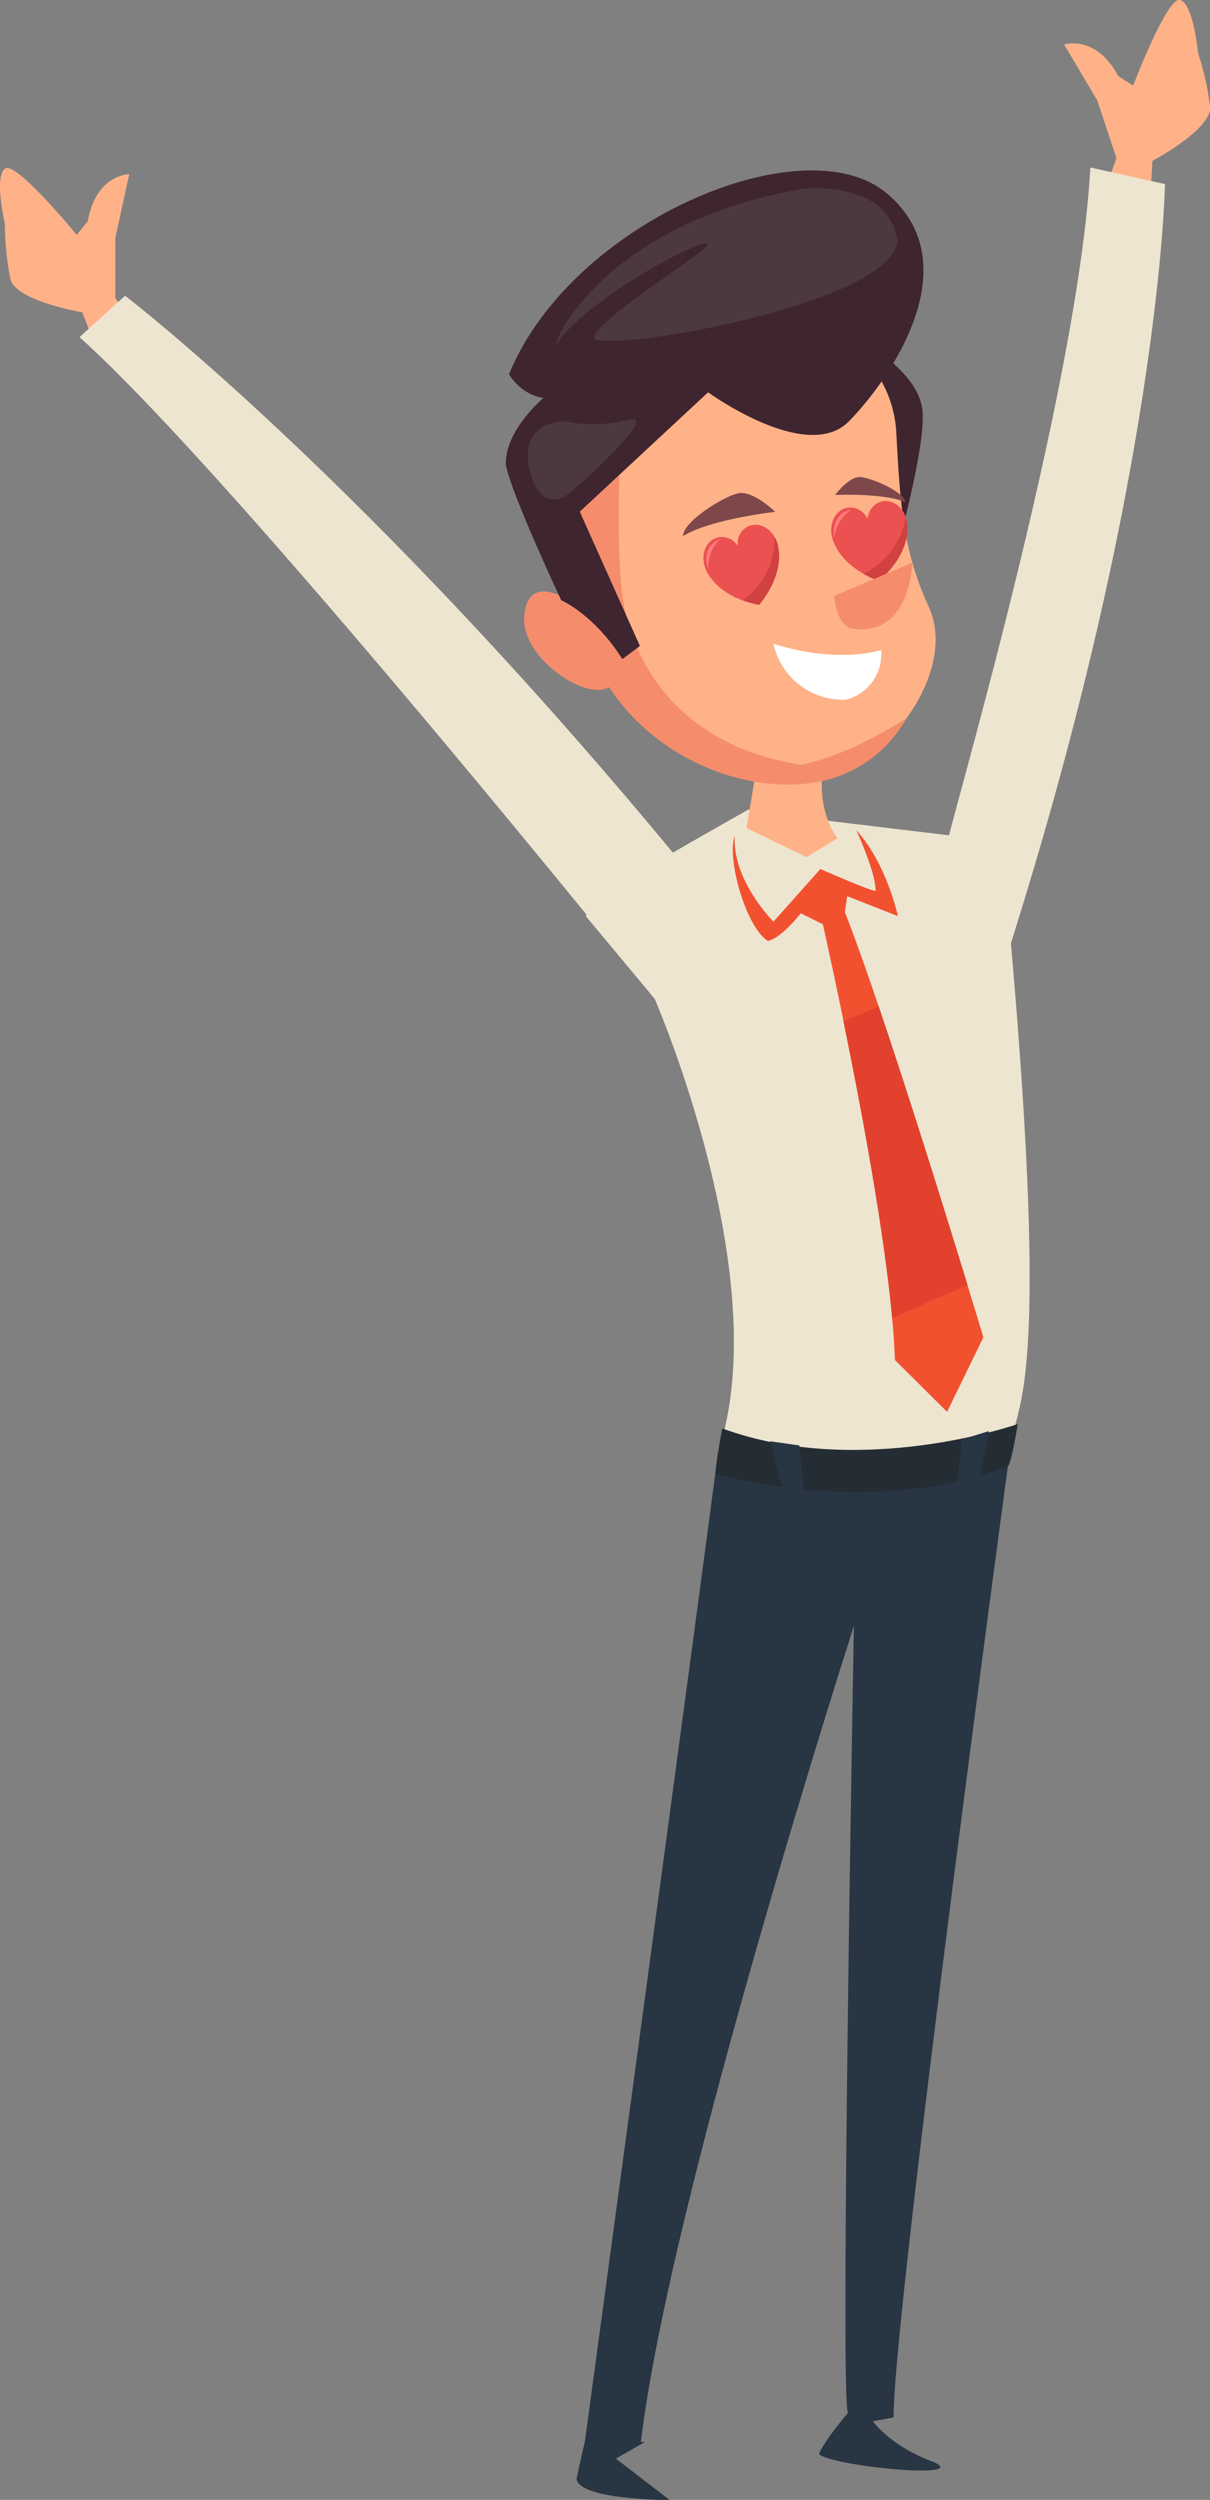 <svg xmlns="http://www.w3.org/2000/svg" viewBox="0 0 275.82 569.82"><rect x="0" y="0" width="275.82" height="569.82" fill="#808080" stroke="none"/><defs><style>.cls-1{fill:#ffb287;}.cls-2{fill:#283543;}.cls-3{fill:#ede5d0;}.cls-4{fill:#f25130;}.cls-5{fill:#e2422d;}.cls-6{fill:#242c34;}.cls-7{fill:#3f252f;}.cls-8{fill:#f58d6c;}.cls-9{fill:#4c3840;}.cls-10{fill:#7e474a;}.cls-11{fill:#eb5151;}.cls-12{fill:#d04141;}.cls-13{fill:#ff7e7e;}.cls-14{fill:#fff;}</style></defs><title>3-15-抽奖的人</title><g id="图层_2" data-name="图层 2"><g id="_1-1-树" data-name="1-1-树"><g id="_3-15-抽奖的人" data-name="3-15-抽奖的人"><path class="cls-1" d="M30.71,73.7l-1.56-2L26.3,68V54.19l3.15-14.48s-7.55,0-9.44,10.7l-2.52,3.15S3.64,36.56,1.12,38.45,1.12,51,1.12,51A64.56,64.56,0,0,0,2.38,63.63c1.26,5,16.37,7.56,16.37,7.56l2.83,7.24Z"/><path class="cls-1" d="M252.1,42.82l.84-2.4,1.55-4.37-4.36-13.14-7.55-12.76s7.17-2.38,12.34,7.19l3.38,2.19S266.09-1,269.07,0s4,12,4,12a64.52,64.52,0,0,1,2.77,12.34c.39,5.18-13.15,12.33-13.15,12.33l-.41,7.76Z"/><path class="cls-2" d="M230.45,329s-26.76,197.37-26.76,221.93c.95,0-4.72.94-4.72.94s3.78,5.67,14.17,9.45c7.55,3.77-22.67.94-26.45-1.89.95-2.84,6.61-9.45,6.61-9.45-1.88-1.88,1.34-179.35,1.34-179.35s-41.94,130.25-48.55,186H147l-6.61,3.78,12.28,9.45s-20.31,0-21.25-4.73c.94-4.72,1.89-8.5,1.89-8.5s28.17-207.76,30.37-225.7C175.36,321.45,230.45,329,230.45,329Z"/><path class="cls-3" d="M170.64,184.51S143.73,199.62,140.89,202s-7.4,6.77-7.4,6.77l15.74,18.89s27.71,63.59,14.48,103.25c0,0,30.85,13.85,66.74-1.89,1.45-9.49,8.81-13.22,0-113.95-1.26-8.19,2.52-22.67,2.52-22.67l-47.22-5.67Z"/><path class="cls-1" d="M187.64,174.59s-1.89,9.45,3.3,16.53c-.94.47-7.08,4.25-7.08,4.25l-13.69-6.61,2.36-14.17Z"/><path class="cls-4" d="M195.19,189.23s4.41,9.45,4.41,13.85c-1.26,0-12.59-5-12.59-5l-10.7,12s-9.45-9.44-8.82-19.52c-1.89,5,2.52,20.78,7.56,23.93,5-1.26,12-12.6,12-12.6l17.63,6.93S202.12,196.79,195.19,189.23Z"/><polygon class="cls-4" points="193.31 202.93 191.89 212.84 182.44 208.12 187.01 198.05 193.31 202.93"/><path class="cls-4" d="M187,208.13S202.89,277.51,204,310l11.89,11.82,8.27-17s-23.17-77-32.64-99.51C188.81,207.77,187,208.13,187,208.13Z"/><path class="cls-5" d="M203.38,300.46c-1.86-20.15-7.07-47.91-11.13-67.72l8.06-3.33c7.15,21.13,15.56,48.21,20.25,63.5C214.89,295.37,208.68,298.08,203.38,300.46Z"/><path class="cls-6" d="M232,324.59s-35.88,12.59-67.36,1c-1.1,5.58-1.58,10.39-1.58,10.39s35.58,10.38,66.74-1.89C230.45,334,232,324.59,232,324.59Z"/><path class="cls-2" d="M223.05,338l2.36-11.8-6.13,1.89-1.42,13.22S222.11,338.44,223.05,338Z"/><path class="cls-2" d="M178.43,339.39l-2.83-10.86,6.61.94,1.41,13.22S179.38,339.86,178.43,339.39Z"/><path class="cls-7" d="M197.07,78.2S209.78,85,210.32,94s-6.39,33.22-6.39,33.22S183.45,91,197.07,78.2Z"/><path class="cls-1" d="M137.66,152.2c15.1,25.78,43.08,28.57,55.73,22.78s24.13-23.95,18.34-36.6-6.54-22.8-7.42-39.8S187,73.21,187,73.21s-30.24-14.95-55.48,9.21S137.66,152.2,137.66,152.2Z"/><path class="cls-8" d="M136.91,142s-16.57-15.21-17.41-1.33S151.11,169.14,136.91,142Z"/><path class="cls-8" d="M141.3,104.24s-1,23.07.89,33.39,9.73,31.74,40.4,36.7c11-2.07,24-10.57,24-10.57a29.13,29.13,0,0,1-21.66,14.71c-15.62,2.15-36.11-5.47-47-23.25-8.32-16-15.43-45.94-15.43-45.94Z"/><path class="cls-7" d="M161.41,89.42s22.51,16.4,32.12,6.6,27.6-36,8.62-51.95-72,6.57-86.12,41.24c3.24,5.11,7.87,5.39,7.87,5.39S115,98.09,115.32,106c1.24,6.63,12.61,30.82,12.61,30.82s7.46,3.19,13.94,13.42l4-3-13.71-30.61Z"/><path class="cls-9" d="M183.27,43s19.43-2.1,21.31,12c-1.81,14.83-68.42,25.73-69.11,22s28.81-21.39,25.72-21.57-27.37,12.73-34.56,23.22C127.88,73.18,142.59,49.84,183.27,43Z"/><path class="cls-9" d="M128.9,96.06s-9.81-.46-8.5,9.59c1.75,9.4,6.28,9.13,9.28,6.85s21.09-18.8,13.46-16.81A31.87,31.87,0,0,1,128.9,96.06Z"/><path class="cls-10" d="M176.71,116.67s-14.82,1.65-21,5.52c-.07-3.27,9.25-9.09,12.62-9.76S176.71,116.67,176.71,116.67Z"/><path class="cls-10" d="M190.37,112.82s11-.5,16,1.63c-.32-2.41-7.82-5.6-10.36-5.71S190.37,112.82,190.37,112.82Z"/><path class="cls-10" d="M169.23,127.19c.38,2,1.7,3.49,2.94,3.26s1.94-2.07,1.56-4.1-1.69-3.49-2.93-3.26S168.86,125.16,169.23,127.19Z"/><path class="cls-10" d="M195.79,122.24c.38,2,1.69,3.49,2.93,3.25s1.94-2.06,1.57-4.09-1.7-3.49-2.94-3.26S195.41,120.21,195.79,122.24Z"/><path id="_路径_" data-name="&lt;路径&gt;" class="cls-11" d="M206.73,118.85v0c-.52-2.83-2.84-5.08-5.63-4.57a4.28,4.28,0,0,0-3.32,4.12h0a4.27,4.27,0,0,0-4.56-2.68c-2.78.51-4.16,3.44-3.65,6.27v0c.1.62,1.26,6.87,10.77,10.41h0C208,125.72,206.85,119.46,206.73,118.85Z"/><path class="cls-12" d="M196.85,130.8a24.83,24.83,0,0,0,3.49,1.6h0c7.65-6.67,6.51-12.93,6.39-13.54v0a6.9,6.9,0,0,0-.28-1A17.52,17.52,0,0,1,196.85,130.8Z"/><path class="cls-13" d="M190.16,122.5s-1-5.37,4-6.36C194.17,116.14,190.89,117.69,190.16,122.5Z"/><path id="_路径_2" data-name="&lt;路径&gt;" class="cls-11" d="M177.06,123.44l0,0c-1-2.7-3.64-4.53-6.29-3.57a4.26,4.26,0,0,0-2.57,4.61h0a4.25,4.25,0,0,0-4.92-1.89c-2.65,1-3.52,4.08-2.54,6.78l0,.05c.2.59,2.39,6.56,12.31,8.47h0C179.44,130,177.28,124,177.06,123.44Z"/><path class="cls-12" d="M169.36,136.84a23.67,23.67,0,0,0,3.69,1h0c6.38-7.84,4.22-13.82,4-14.4l0,0a5.79,5.79,0,0,0-.45-1A17.43,17.43,0,0,1,169.36,136.84Z"/><path class="cls-13" d="M161.4,129.77s-1.93-5.12,2.87-6.94C164.27,122.83,161.31,124.91,161.4,129.77Z"/><path class="cls-8" d="M190.14,135.82l17.8-7.54s-.22,16.43-13.11,15.09C190.59,143.23,190.14,135.82,190.14,135.82Z"/><path class="cls-14" d="M200.85,148.15s-9.44,3.31-24.55-1.41a16.23,16.23,0,0,0,16.53,12.74A10.67,10.67,0,0,0,200.85,148.15Z"/><path class="cls-3" d="M149.23,227.64S54,109,18.12,76.85l10.39-9.44s55.71,42.5,128.43,131.27Z"/><path class="cls-3" d="M215.49,194c0-2.83,30.22-103.88,33.06-155.82l17,3.78s-.94,68-37.77,181.32c-7.56-5.67-14.17-33-14.17-33"/></g></g></g></svg>